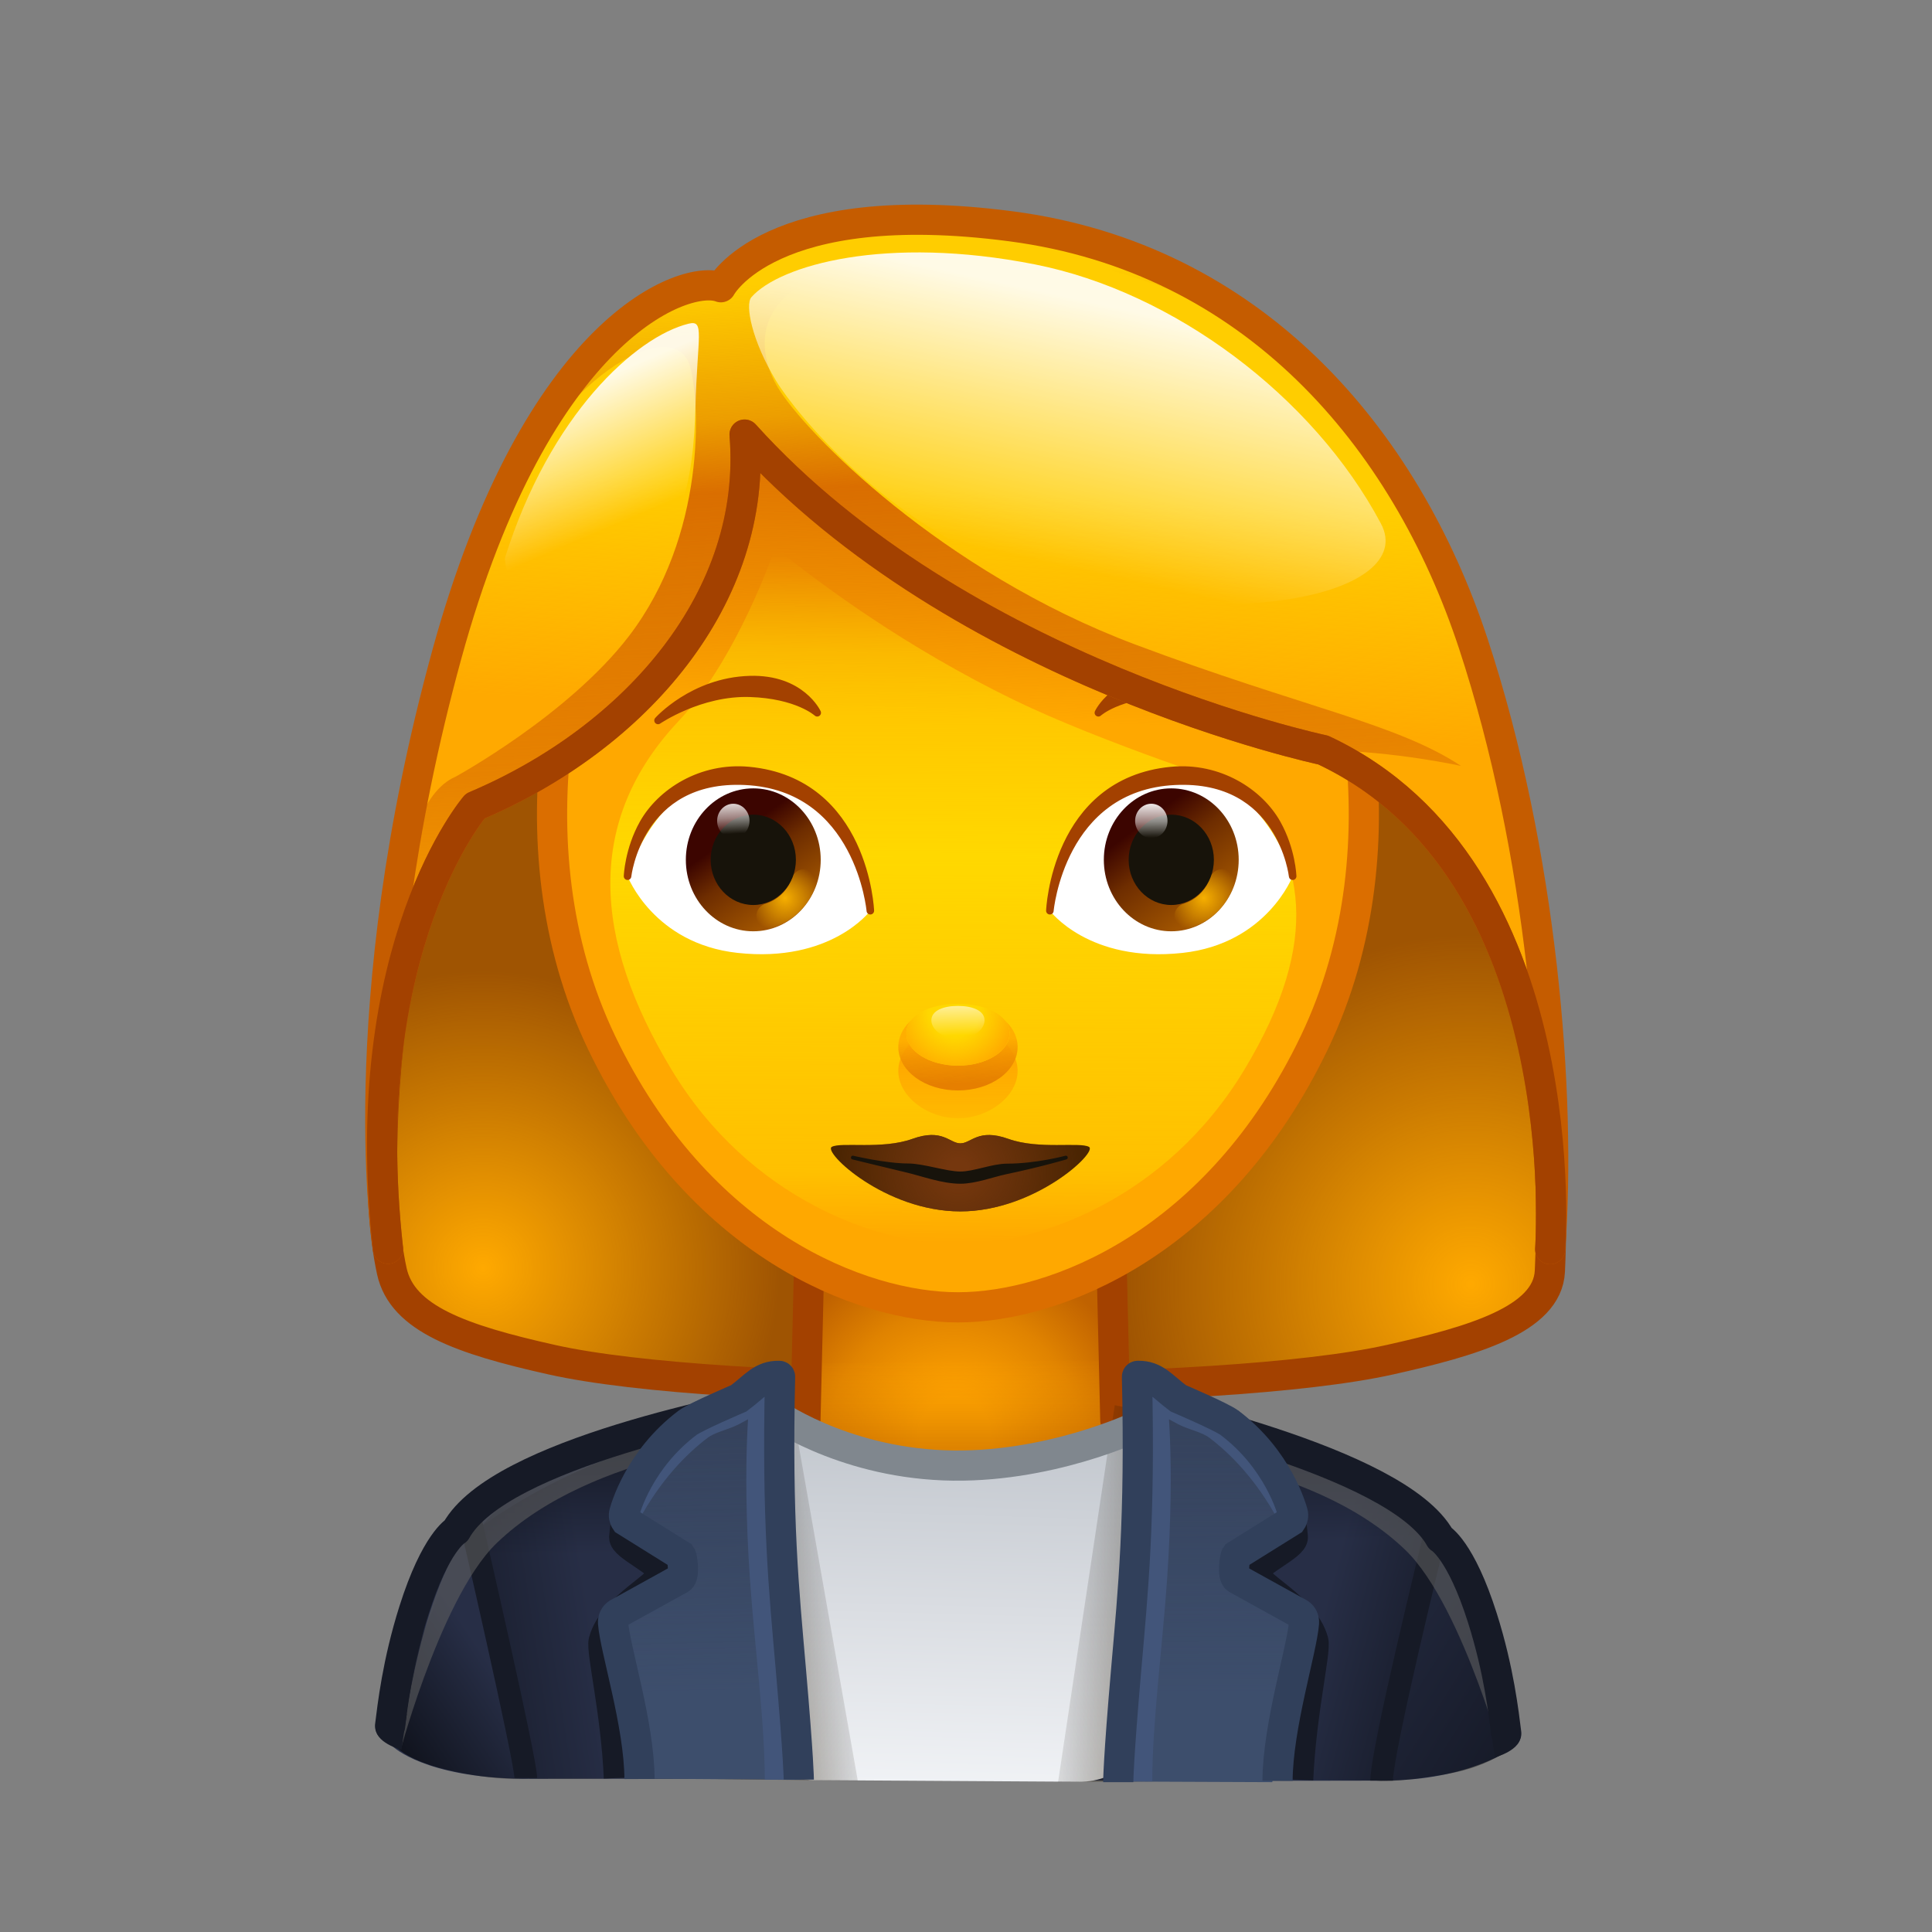 <svg xmlns="http://www.w3.org/2000/svg" xmlns:xlink="http://www.w3.org/1999/xlink" viewBox="0 0 512 512" width="512" height="512" style="width: 100%; height: 100%; transform: translate3d(0,0,0); content-visibility: visible;" preserveAspectRatio="xMidYMid meet"><rect x="0" y="0" width="512" height="512" fill="#808080" stroke="none"/><defs><clipPath id="__lottie_element_2"><rect width="512" height="512" x="0" y="0"></rect></clipPath><linearGradient id="__lottie_element_6" spreadMethod="pad" gradientUnits="userSpaceOnUse" x1="-0.256" y1="57.892" x2="-0.512" y2="-53.682"><stop offset="21%" stop-color="rgb(49,60,84)" stop-opacity="0"></stop><stop offset="60%" stop-color="rgb(49,60,84)" stop-opacity="0.5"></stop><stop offset="100%" stop-color="rgb(49,60,84)" stop-opacity="1"></stop></linearGradient><linearGradient id="__lottie_element_10" spreadMethod="pad" gradientUnits="userSpaceOnUse" x1="0.219" y1="56.892" x2="-2.079" y2="-50.597"><stop offset="21%" stop-color="rgb(49,60,84)" stop-opacity="0"></stop><stop offset="60%" stop-color="rgb(49,60,84)" stop-opacity="0.5"></stop><stop offset="100%" stop-color="rgb(49,60,84)" stop-opacity="1"></stop></linearGradient><linearGradient id="__lottie_element_14" spreadMethod="pad" gradientUnits="userSpaceOnUse" x1="26.753" y1="-12.241" x2="-21.12" y2="19.93"><stop offset="42%" stop-color="rgb(0,0,0)" stop-opacity="0"></stop><stop offset="71%" stop-color="rgb(0,0,0)" stop-opacity="0.3"></stop><stop offset="100%" stop-color="rgb(0,0,0)" stop-opacity="0.6"></stop></linearGradient><linearGradient id="__lottie_element_15" spreadMethod="pad" gradientUnits="userSpaceOnUse" x1="-24.497" y1="-9.324" x2="16.481" y2="16.336"><stop offset="31%" stop-color="rgb(0,0,0)" stop-opacity="0.2"></stop><stop offset="65%" stop-color="rgb(0,0,0)" stop-opacity="0.3"></stop><stop offset="100%" stop-color="rgb(0,0,0)" stop-opacity="0.4"></stop></linearGradient><linearGradient id="__lottie_element_16" spreadMethod="pad" gradientUnits="userSpaceOnUse" x1="-23.235" y1="-2.91" x2="17.743" y2="8.196"><stop offset="43%" stop-color="rgb(0,0,0)" stop-opacity="0"></stop><stop offset="71%" stop-color="rgb(0,0,0)" stop-opacity="0.15"></stop><stop offset="100%" stop-color="rgb(0,0,0)" stop-opacity="0.3"></stop></linearGradient><linearGradient id="__lottie_element_17" spreadMethod="pad" gradientUnits="userSpaceOnUse" x1="23.644" y1="-2.015" x2="-26.143" y2="5.645"><stop offset="43%" stop-color="rgb(0,0,0)" stop-opacity="0"></stop><stop offset="71%" stop-color="rgb(0,0,0)" stop-opacity="0.15"></stop><stop offset="100%" stop-color="rgb(0,0,0)" stop-opacity="0.3"></stop></linearGradient><linearGradient id="__lottie_element_18" spreadMethod="pad" gradientUnits="userSpaceOnUse" x1="0.165" y1="32.078" x2="-0.984" y2="-29.199"><stop offset="36%" stop-color="rgb(0,0,0)" stop-opacity="0"></stop><stop offset="68%" stop-color="rgb(0,0,0)" stop-opacity="0.3"></stop><stop offset="100%" stop-color="rgb(0,0,0)" stop-opacity="0.6"></stop></linearGradient><radialGradient id="__lottie_element_19" spreadMethod="pad" gradientUnits="userSpaceOnUse" cx="-33.056" cy="37.031" r="78.732" fx="-33.056" fy="37.031"><stop offset="0%" stop-color="rgb(255,169,0)" stop-opacity="1"></stop><stop offset="50%" stop-color="rgb(255,169,0)" stop-opacity="0.5"></stop><stop offset="100%" stop-color="rgb(255,169,0)" stop-opacity="0"></stop></radialGradient><radialGradient id="__lottie_element_20" spreadMethod="pad" gradientUnits="userSpaceOnUse" cx="37.894" cy="41.34" r="92.554" fx="37.894" fy="41.34"><stop offset="0%" stop-color="rgb(255,169,0)" stop-opacity="1"></stop><stop offset="50%" stop-color="rgb(255,169,0)" stop-opacity="0.5"></stop><stop offset="100%" stop-color="rgb(255,169,0)" stop-opacity="0"></stop></radialGradient><radialGradient id="__lottie_element_21" spreadMethod="pad" gradientUnits="userSpaceOnUse" cx="-1.51" cy="19.623" r="49.881" fx="-1.51" fy="19.623"><stop offset="19%" stop-color="rgb(255,163,0)" stop-opacity="1"></stop><stop offset="66%" stop-color="rgb(255,163,0)" stop-opacity="0.5"></stop><stop offset="99%" stop-color="rgb(255,163,0)" stop-opacity="0"></stop></radialGradient><linearGradient id="__lottie_element_22" spreadMethod="pad" gradientUnits="userSpaceOnUse" x1="-0.352" y1="27.487" x2="-0.352" y2="-25.07"><stop offset="0%" stop-color="rgb(144,57,0)" stop-opacity="1"></stop><stop offset="59%" stop-color="rgb(199,110,0)" stop-opacity="0.5"></stop><stop offset="100%" stop-color="rgb(255,163,0)" stop-opacity="0"></stop></linearGradient><linearGradient id="__lottie_element_23" spreadMethod="pad" gradientUnits="userSpaceOnUse" x1="1.99" y1="-102.852" x2="-0.691" y2="3.999"><stop offset="0%" stop-color="rgb(219,110,0)" stop-opacity="1"></stop><stop offset="39%" stop-color="rgb(219,110,0)" stop-opacity="0.5"></stop><stop offset="71%" stop-color="rgb(219,110,0)" stop-opacity="0"></stop></linearGradient><linearGradient id="__lottie_element_24" spreadMethod="pad" gradientUnits="userSpaceOnUse" x1="0.362" y1="-94.45" x2="-0.404" y2="91.678"><stop offset="2%" stop-color="rgb(255,216,0)" stop-opacity="0"></stop><stop offset="16%" stop-color="rgb(255,216,0)" stop-opacity="0.5"></stop><stop offset="45%" stop-color="rgb(255,216,0)" stop-opacity="1"></stop><stop offset="90%" stop-color="rgb(255,216,0)" stop-opacity="0.5"></stop><stop offset="100%" stop-color="rgb(255,216,0)" stop-opacity="0"></stop></linearGradient><linearGradient id="__lottie_element_25" spreadMethod="pad" gradientUnits="userSpaceOnUse" x1="-0.868" y1="-2.72" x2="-0.916" y2="17.578"><stop offset="0%" stop-color="rgb(255,168,0)" stop-opacity="1"></stop><stop offset="66%" stop-color="rgb(255,168,0)" stop-opacity="0.5"></stop><stop offset="100%" stop-color="rgb(255,168,0)" stop-opacity="0"></stop></linearGradient><linearGradient id="__lottie_element_26" spreadMethod="pad" gradientUnits="userSpaceOnUse" x1="-7.398" y1="-9.864" x2="9.453" y2="12.604"><stop offset="0%" stop-color="rgb(60,5,0)"></stop><stop offset="38%" stop-color="rgb(110,45,0)"></stop><stop offset="100%" stop-color="rgb(160,84,0)"></stop></linearGradient><radialGradient id="__lottie_element_27" spreadMethod="pad" gradientUnits="userSpaceOnUse" cx="-0.198" cy="-0.19" r="9.63" fx="-0.198" fy="-0.19"><stop offset="0%" stop-color="rgb(246,175,0)" stop-opacity="1"></stop><stop offset="52%" stop-color="rgb(246,175,0)" stop-opacity="0.5"></stop><stop offset="100%" stop-color="rgb(246,175,0)" stop-opacity="0"></stop></radialGradient><linearGradient id="__lottie_element_28" spreadMethod="pad" gradientUnits="userSpaceOnUse" x1="-0.108" y1="-5.544" x2="-0.044" y2="4.477"><stop offset="0%" stop-color="rgb(255,255,255)" stop-opacity="1"></stop><stop offset="58%" stop-color="rgb(255,255,255)" stop-opacity="0.5"></stop><stop offset="100%" stop-color="rgb(255,255,255)" stop-opacity="0"></stop></linearGradient><linearGradient id="__lottie_element_29" spreadMethod="pad" gradientUnits="userSpaceOnUse" x1="-4.627" y1="-6.864" x2="9.16" y2="13.146"><stop offset="0%" stop-color="rgb(60,5,0)"></stop><stop offset="38%" stop-color="rgb(110,45,0)"></stop><stop offset="100%" stop-color="rgb(160,84,0)"></stop></linearGradient><radialGradient id="__lottie_element_30" spreadMethod="pad" gradientUnits="userSpaceOnUse" cx="-0.395" cy="-0.169" r="9.629" fx="-0.395" fy="-0.169"><stop offset="0%" stop-color="rgb(246,175,0)" stop-opacity="1"></stop><stop offset="52%" stop-color="rgb(246,175,0)" stop-opacity="0.5"></stop><stop offset="100%" stop-color="rgb(246,175,0)" stop-opacity="0"></stop></radialGradient><linearGradient id="__lottie_element_31" spreadMethod="pad" gradientUnits="userSpaceOnUse" x1="-0.337" y1="-6.544" x2="0.141" y2="3.413"><stop offset="0%" stop-color="rgb(255,255,255)" stop-opacity="1"></stop><stop offset="58%" stop-color="rgb(255,255,255)" stop-opacity="0.5"></stop><stop offset="100%" stop-color="rgb(255,255,255)" stop-opacity="0"></stop></linearGradient><linearGradient id="__lottie_element_32" spreadMethod="pad" gradientUnits="userSpaceOnUse" x1="0.132" y1="11.404" x2="-0.442" y2="-6.021"><stop offset="11%" stop-color="rgb(219,110,0)" stop-opacity="1"></stop><stop offset="50%" stop-color="rgb(219,110,0)" stop-opacity="0.5"></stop><stop offset="78%" stop-color="rgb(219,110,0)" stop-opacity="0"></stop></linearGradient><radialGradient id="__lottie_element_33" spreadMethod="pad" gradientUnits="userSpaceOnUse" cx="-0.868" cy="-6.182" r="16.661" fx="-0.868" fy="-6.182"><stop offset="40%" stop-color="rgb(255,168,0)" stop-opacity="0"></stop><stop offset="71%" stop-color="rgb(255,168,0)" stop-opacity="0.5"></stop><stop offset="100%" stop-color="rgb(255,168,0)" stop-opacity="1"></stop></radialGradient><linearGradient id="__lottie_element_34" spreadMethod="pad" gradientUnits="userSpaceOnUse" x1="-0.868" y1="-5.94" x2="-0.581" y2="3.491"><stop offset="0%" stop-color="rgb(255,255,255)" stop-opacity="1"></stop><stop offset="50%" stop-color="rgb(255,255,255)" stop-opacity="0.5"></stop><stop offset="100%" stop-color="rgb(255,255,255)" stop-opacity="0"></stop></linearGradient><radialGradient id="__lottie_element_35" spreadMethod="pad" gradientUnits="userSpaceOnUse" cx="-0.51" cy="-0.899" r="32.099" fx="-0.51" fy="-0.899"><stop offset="8%" stop-color="rgb(117,55,14)" stop-opacity="1"></stop><stop offset="57%" stop-color="rgb(117,55,14)" stop-opacity="0.5"></stop><stop offset="100%" stop-color="rgb(117,55,14)" stop-opacity="0"></stop></radialGradient><linearGradient id="__lottie_element_36" spreadMethod="pad" gradientUnits="userSpaceOnUse" x1="9.554" y1="-80.303" x2="3.426" y2="33.569"><stop offset="14%" stop-color="rgb(255,169,0)" stop-opacity="0"></stop><stop offset="41%" stop-color="rgb(255,169,0)" stop-opacity="0.5"></stop><stop offset="67%" stop-color="rgb(255,169,0)" stop-opacity="1"></stop></linearGradient><linearGradient id="__lottie_element_37" spreadMethod="pad" gradientUnits="userSpaceOnUse" x1="0.228" y1="87.362" x2="-8.453" y2="-89.064"><stop offset="8%" stop-color="rgb(218,110,0)" stop-opacity="0.3"></stop><stop offset="28%" stop-color="rgb(218,110,0)" stop-opacity="0.65"></stop><stop offset="69%" stop-color="rgb(218,110,0)" stop-opacity="1"></stop><stop offset="80%" stop-color="rgb(218,110,0)" stop-opacity="0.5"></stop><stop offset="100%" stop-color="rgb(218,110,0)" stop-opacity="0"></stop></linearGradient><linearGradient id="__lottie_element_38" spreadMethod="pad" gradientUnits="userSpaceOnUse" x1="-6.511" y1="-17.525" x2="8.042" y2="16.688"><stop offset="0%" stop-color="rgb(255,255,255)" stop-opacity="1"></stop><stop offset="50%" stop-color="rgb(255,255,255)" stop-opacity="0.5"></stop><stop offset="100%" stop-color="rgb(255,255,255)" stop-opacity="0"></stop></linearGradient><linearGradient id="__lottie_element_39" spreadMethod="pad" gradientUnits="userSpaceOnUse" x1="6.148" y1="-33.491" x2="-8.916" y2="34.934"><stop offset="0%" stop-color="rgb(255,255,255)" stop-opacity="1"></stop><stop offset="50%" stop-color="rgb(255,255,255)" stop-opacity="0.5"></stop><stop offset="100%" stop-color="rgb(255,255,255)" stop-opacity="0"></stop></linearGradient><linearGradient id="__lottie_element_40" spreadMethod="pad" gradientUnits="userSpaceOnUse" x1="-3.024" y1="51.538" x2="-0.215" y2="-49.057"><stop offset="0%" stop-color="rgb(242,244,247)"></stop><stop offset="50%" stop-color="rgb(218,221,226)"></stop><stop offset="100%" stop-color="rgb(193,198,205)"></stop></linearGradient><linearGradient id="__lottie_element_41" spreadMethod="pad" gradientUnits="userSpaceOnUse" x1="-23.122" y1="-1.343" x2="28.452" y2="5.04"><stop offset="0%" stop-color="rgb(0,0,0)" stop-opacity="0"></stop><stop offset="50%" stop-color="rgb(50,31,0)" stop-opacity="0.4"></stop><stop offset="100%" stop-color="rgb(101,61,0)" stop-opacity="0.8"></stop></linearGradient><linearGradient id="__lottie_element_42" spreadMethod="pad" gradientUnits="userSpaceOnUse" x1="21.833" y1="-2.16" x2="-27.188" y2="6.01"><stop offset="0%" stop-color="rgb(0,0,0)" stop-opacity="0"></stop><stop offset="50%" stop-color="rgb(50,31,0)" stop-opacity="0.4"></stop><stop offset="100%" stop-color="rgb(101,61,0)" stop-opacity="0.8"></stop></linearGradient></defs><g clip-path="url(#__lottie_element_2)"><g style="display: block;" transform="matrix(1,0,0,1,0,0)" opacity="1"><g opacity="1" transform="matrix(1,0,0,1,0,0)"><g opacity="1" transform="matrix(1,0,0,1,252.839,422.451)"><path fill="rgb(39,46,70)" fill-opacity="1" d=" M45.156,-48.423 C45.156,-48.423 45.156,-48.59 45.156,-48.59 C45.156,-48.59 -32.504,-50.593 -44.224,-48.591 C-44.224,-48.591 -44.224,-48.59 -44.224,-48.59 C-72.247,-47.054 -104.808,-41.422 -125.437,-21.235 C-139.459,-7.513 -146.857,13.759 -148.639,40.459 C-148.639,40.459 -140.384,48.554 -114.501,48.955 C-114.501,48.955 -25.432,48.865 4.254,49.243 C34.031,49.622 113.318,49.433 113.318,49.433 C137.205,49.464 148.639,40.359 148.639,40.359 C145.401,-30.504 93.842,-45.697 45.156,-48.423z"></path></g><g opacity="1" transform="matrix(1,0,0,1,122.247,438.241)"><path fill="url(#__lottie_element_14)" fill-opacity="1" d=" M1.656,-33.228 C1.656,-33.228 -15.239,6.561 -15.239,6.561 C-15.239,6.561 -18.048,23.902 -18.048,23.902 C-18.048,23.902 -15.346,27.987 -4.133,30.689 C9.632,34.006 18.048,33.121 18.048,33.121 C18.048,33.121 1.656,-33.228 1.656,-33.228z"></path></g><g opacity="1" transform="matrix(1,0,0,1,383.497,440.324)"><path fill="url(#__lottie_element_15)" fill-opacity="1" d=" M-2.353,-31.683 C-2.353,-31.683 15.724,3.329 15.724,3.329 C15.724,3.329 18.532,21.67 18.532,21.67 C18.532,21.67 12.438,27.67 0,29.797 C-15.135,32.385 -18.532,31.557 -18.532,31.557 C-18.532,31.557 -2.353,-31.683 -2.353,-31.683z"></path></g><g opacity="1" transform="matrix(1,0,0,1,355.235,428.91)"><path fill="url(#__lottie_element_16)" fill-opacity="1" d=" M-4.307,-42.973 C-4.307,-42.973 -23.858,42.539 -23.858,42.539 C-23.858,42.539 10.922,42.973 10.922,42.973 C10.922,42.973 16.113,22.888 18.922,8.466 C20.343,1.169 23.858,-20.858 23.858,-20.858 C23.858,-20.858 12.156,-33.789 12.156,-33.789 C12.156,-33.789 -4.307,-42.973 -4.307,-42.973z"></path></g><g opacity="1" transform="matrix(1,0,0,1,154.356,428.015)"><path fill="url(#__lottie_element_17)" fill-opacity="1" d=" M-0.465,-43.58 C-0.465,-43.58 26.953,43.58 26.953,43.58 C26.953,43.58 -14.06,43.347 -14.06,43.347 C-14.06,43.347 -19.514,22.72 -22.323,8.298 C-23.744,1.001 -26.953,-23.316 -26.953,-23.316 C-26.953,-23.316 -16.927,-34.396 -16.927,-34.396 C-16.927,-34.396 -0.465,-43.58 -0.465,-43.58z"></path></g><g opacity="1" transform="matrix(1,0,0,1,252.835,399.922)"><g opacity="1" transform="matrix(1,0,0,1,0,0)"><path fill="url(#__lottie_element_18)" fill-opacity="1" d=" M44.22,-26.06 C102.343,-17.12 130.31,9.718 130.31,9.718 C130.31,9.718 125.661,26.06 125.661,26.06 C125.661,26.06 -124.661,26.06 -124.661,26.06 C-124.661,26.06 -130.31,8.718 -130.31,8.718 C-130.31,8.718 -102.933,-17.12 -44.22,-26.06 C-44.22,-26.06 44.22,-26.06 44.22,-26.06z"></path></g></g><g opacity="1" transform="matrix(1,0,0,1,373.05,439.971)"><path stroke-linecap="butt" stroke-linejoin="miter" fill-opacity="0" stroke-miterlimit="10" stroke="rgb(22,26,38)" stroke-opacity="1" stroke-width="6" d=" M6.893,-31.912 C6.893,-31.912 -6.893,24.007 -6.893,31.912"></path></g><g opacity="1" transform="matrix(1,0,0,1,132.033,437.126)"><path stroke-linecap="butt" stroke-linejoin="miter" fill-opacity="0" stroke-miterlimit="10" stroke="rgb(22,26,38)" stroke-opacity="1" stroke-width="6" d=" M-7.307,-34.066 C-7.307,-34.066 7.307,29.259 7.307,34.066"></path></g><g opacity="0.57" transform="matrix(1,0,0,1,155.349,417.624)"><path fill="rgb(96,96,96)" fill-opacity="1" d=" M49.15,-36.313 C49.15,-36.313 1.805,-33.323 -23.752,-8.651 C-39.494,6.546 -51.086,53.552 -48.88,45.015 C-48.88,45.015 -43.996,-1.247 -27.431,-15.705 C-6.191,-34.243 46.405,-46.043 46.405,-46.043 C46.405,-46.043 49.15,-36.313 49.15,-36.313z"></path></g><g opacity="0.57" transform="matrix(1,0,0,1,348.701,418.446)"><path fill="rgb(96,96,96)" fill-opacity="1" d=" M-49.15,-34.323 C-49.15,-34.323 -1.805,-32.333 23.752,-7.661 C39.494,7.536 51.086,53.542 48.88,45.005 C48.88,45.005 43.996,-1.257 27.431,-15.715 C6.191,-34.253 -46.405,-46.053 -46.405,-46.053 C-46.405,-46.053 -49.15,-34.323 -49.15,-34.323z"></path></g><g opacity="1" transform="matrix(1,0,0,1,0,0)"><g opacity="1" transform="matrix(1,0,0,1,398.865,460.98)"><path fill="rgb(22,26,38)" fill-opacity="1" d=" M-4.131,-4.742 C-4.131,-4.742 -3.148,1.451 -2.719,4.742 C-2.719,4.742 4.628,2.812 4.104,-1.46 C4.104,-1.46 -4.131,-4.742 -4.131,-4.742z"></path></g><g opacity="1" transform="matrix(1,0,0,1,345.115,414.642)"><path stroke-linecap="round" stroke-linejoin="round" fill-opacity="0" stroke="rgb(22,26,38)" stroke-opacity="1" stroke-width="8" d=" M54.059,44.748 C53.396,39.54 52.147,28.078 47.746,14.176 C41.992,-4.001 36.548,-7.001 36.548,-7.001 C25.162,-27.514 -41.717,-41.671 -54.059,-44.748"></path></g></g><g opacity="1" transform="matrix(1,0,0,1,0,0)"><g opacity="1" transform="matrix(1,0,0,1,103.679,458.982)"><path fill="rgb(22,26,38)" fill-opacity="1" d=" M4.131,-4.742 C4.131,-4.742 3.148,1.451 2.719,4.742 C2.719,4.742 -4.628,2.812 -4.104,-1.46 C-4.104,-1.46 4.131,-4.742 4.131,-4.742z"></path></g><g opacity="1" transform="matrix(1,0,0,1,156.93,413.834)"><path stroke-linecap="round" stroke-linejoin="round" fill-opacity="0" stroke="rgb(22,26,38)" stroke-opacity="1" stroke-width="8" d=" M-53.559,43.558 C-52.896,38.35 -51.647,26.888 -47.246,12.986 C-41.492,-5.191 -36.048,-8.192 -36.048,-8.192 C-24.662,-28.705 39.496,-40.864 53.559,-43.558"></path></g></g></g><g opacity="1" transform="matrix(1,0,0,1,0,0)"><g opacity="1" transform="matrix(1,0,0,1,0,0)"><g opacity="1" transform="matrix(1,0,0,1,256.345,229.439)"><path fill="rgb(159,84,2)" fill-opacity="1" d=" M104.707,-85.755 C70.172,-139.87 -1.997,-138.453 -1.997,-138.453 C-1.997,-138.453 -74.166,-139.87 -108.701,-85.755 C-143.236,-31.64 -160.387,70.137 -152.503,107.439 C-145.439,140.859 -46.923,138.417 -1.997,138.417 C42.929,138.417 155.588,133.573 154.386,107.439 C151.387,42.223 139.241,-31.64 104.707,-85.755z"></path></g><g opacity="1" transform="matrix(1,0,0,1,161.056,298.981)"><path fill="url(#__lottie_element_19)" fill-opacity="1" d=" M35.733,68.633 C22.87,67.204 11.87,64.533 2.883,63.516 C-49.631,57.573 -54.601,47.729 -58.583,29.488 C-60.383,21.218 -61.321,10.778 -61.441,-1.288 C-58.157,-24.33 -46.735,-80.625 -15.631,-66.344 C7.378,-55.794 6.048,-35.055 42.236,4.701 C74.006,39.602 62.495,68.382 35.733,68.633z"></path></g><g opacity="1" transform="matrix(1,0,0,1,351.894,298.981)"><path fill="url(#__lottie_element_20)" fill-opacity="1" d=" M-34.782,68.633 C-21.919,67.204 -10.919,64.533 -1.932,63.516 C50.582,57.573 55.552,47.729 59.534,29.488 C61.334,21.218 60.017,10.778 60.137,-1.288 C56.853,-24.33 47.686,-80.625 16.582,-66.344 C-6.427,-55.794 -5.096,-35.055 -41.284,4.701 C-73.054,39.602 -61.544,68.382 -34.782,68.633z"></path></g><g opacity="1" transform="matrix(1,0,0,1,256.16,235.781)"><path stroke-linecap="round" stroke-linejoin="round" fill-opacity="0" stroke="rgb(163,65,0)" stroke-opacity="1" stroke-width="8" d=" M104.892,-92.097 C70.357,-146.212 -71.553,-144.584 -108.516,-92.097 C-150.25,-32.834 -160.457,63.851 -152.318,101.098 C-149.572,113.667 -134.008,119.16 -109.953,124.546 C-65.121,134.584 67.383,134.584 112.206,124.546 C133.956,119.675 153.975,113.95 154.571,101.098 C157.596,35.883 139.427,-37.982 104.892,-92.097z"></path></g></g><g opacity="1" transform="matrix(1,0,0,1,254.51,360.385)"><path fill="rgb(192,98,0)" fill-opacity="1" d=" M40.076,-25.8 C40.076,-25.8 0,-22.757 0,-22.757 C0,-22.757 -40.076,-25.8 -40.076,-25.8 C-40.076,-25.8 -41.062,19.005 -41.062,19.005 C-41.062,19.005 -23.205,25.8 0,25.8 C23.205,25.8 41.062,19.005 41.062,19.005 C41.062,19.005 40.076,-25.8 40.076,-25.8z"></path></g><g opacity="1" transform="matrix(1,0,0,1,254.51,360.385)"><path fill="url(#__lottie_element_21)" fill-opacity="1" d=" M40.076,-25.8 C40.076,-25.8 0,-22.757 0,-22.757 C0,-22.757 -40.076,-25.8 -40.076,-25.8 C-40.076,-25.8 -41.062,19.005 -41.062,19.005 C-41.062,19.005 -23.205,25.8 0,25.8 C23.205,25.8 41.062,19.005 41.062,19.005 C41.062,19.005 40.076,-25.8 40.076,-25.8z"></path></g><g opacity="1" transform="matrix(1,0,0,1,255.352,384.513)"><path fill="url(#__lottie_element_22)" fill-opacity="1" d=" M41.904,-24.128 C41.904,-24.128 -40.509,-23.135 -40.509,-23.135 C-40.509,-23.135 -41.904,4.877 -41.904,4.877 C-41.904,4.877 -24.689,24.128 -1.484,24.128 C21.764,24.128 22.506,8.658 40.22,6.877 C40.22,6.877 41.904,-24.128 41.904,-24.128z"></path></g><g opacity="1" transform="matrix(1,0,0,1,254.51,355.487)"><path stroke-linecap="round" stroke-linejoin="round" fill-opacity="0" stroke="rgb(163,65,0)" stroke-opacity="1" stroke-width="8" d=" M41.062,20.902 C41.062,20.902 40.076,-20.902 40.076,-20.902 C40.076,-20.902 0,-17.859 0,-17.859 C0,-17.859 -40.076,-20.902 -40.076,-20.902 C-40.076,-20.902 -41.062,20.902 -41.062,20.902"></path></g><g opacity="1" transform="matrix(1,0,0,1,0,0)"><g opacity="1" transform="matrix(1,0,0,1,253.868,217.852)"><path fill="rgb(255,168,0)" fill-opacity="1" d=" M84.105,-85.427 C64.529,-112.616 38.752,-128.604 0,-128.604 C-38.752,-128.604 -64.529,-112.616 -84.105,-85.427 C-103.681,-58.238 -119.995,5.166 -94.437,58.457 C-68.879,111.748 -25.701,128.604 0,128.604 C25.701,128.604 68.879,111.748 94.437,58.457 C119.995,5.166 103.681,-58.238 84.105,-85.427z"></path></g><g opacity="1" transform="matrix(1,0,0,1,254.01,217.852)"><path fill="url(#__lottie_element_23)" fill-opacity="1" d=" M84.105,-85.427 C64.529,-112.616 38.752,-128.604 0,-128.604 C-38.752,-128.604 -64.529,-112.616 -84.105,-85.427 C-103.681,-58.238 -119.995,5.166 -94.437,58.457 C-68.88,111.748 -25.701,128.604 0,128.604 C25.701,128.604 68.879,111.748 94.437,58.457 C119.995,5.166 103.681,-58.238 84.105,-85.427z"></path></g><g opacity="1" transform="matrix(1,0,0,1,253.868,217.852)"><path stroke-linecap="round" stroke-linejoin="round" fill-opacity="0" stroke="rgb(219,110,0)" stroke-opacity="1" stroke-width="8" d=" M84.105,-85.427 C64.529,-112.616 38.752,-128.604 0,-128.604 C-38.752,-128.604 -64.529,-112.616 -84.105,-85.427 C-103.681,-58.238 -119.995,5.166 -94.437,58.457 C-68.879,111.748 -25.701,128.604 0,128.604 C25.701,128.604 68.879,111.748 94.437,58.457 C119.995,5.166 103.681,-58.238 84.105,-85.427z"></path></g><g opacity="1" transform="matrix(1,0,0,1,252.638,237.45)"><path fill="url(#__lottie_element_24)" fill-opacity="1" d=" M76.89,-28.524 C76.89,-28.524 39.215,-40.697 16.114,-51.938 C-12.447,-65.835 -34.808,-82.322 -47.207,-92.343 C-47.207,-92.343 -57.013,-63.159 -72.786,-46.38 C-97.673,-19.905 -95.525,11.412 -74.72,45.952 C-53.915,80.492 -19.692,92.343 1.23,92.343 C22.152,92.343 56.375,80.492 77.18,45.952 C97.985,11.412 92.826,-10.901 76.89,-28.524z"></path></g><g opacity="1" transform="matrix(1,0,0,1,253.868,283.72)"><path fill="url(#__lottie_element_25)" fill-opacity="1" d=" M15.809,0.092 C15.809,6.733 8.241,12.638 0,12.638 C-8.241,12.638 -15.809,6.733 -15.809,0.092 C-15.809,-6.549 -8.241,-12.638 0,-12.638 C8.241,-12.638 15.809,-6.549 15.809,0.092z"></path></g></g><g opacity="1" transform="matrix(1,0,0,1,0,0)"><g opacity="1" transform="matrix(1,0,0,1,0,0)"><g opacity="1" transform="matrix(1,0,0,1,310.398,228.977)"><path fill="rgb(255,255,255)" fill-opacity="1" d=" M-32.171,12.375 C-32.171,12.375 -29.378,-20.96 -1.65,-23.745 C23.815,-26.303 32.171,3.228 32.171,3.228 C32.171,3.228 25.316,21.103 3.024,23.548 C-21.828,26.273 -32.171,12.375 -32.171,12.375z"></path></g><g opacity="1" transform="matrix(1,0,0,1,0,0)"><g opacity="1" transform="matrix(1,0,0,1,310.398,227.864)"><path fill="url(#__lottie_element_26)" fill-opacity="1" d=" M17.871,0 C17.871,10.459 9.87,18.938 0,18.938 C-9.87,18.938 -17.871,10.459 -17.871,0 C-17.871,-10.459 -9.87,-18.938 0,-18.938 C9.87,-18.938 17.871,-10.459 17.871,0z"></path></g><g opacity="1" transform="matrix(1,0,0,1,319.198,238.168)"><g opacity="1" transform="matrix(1,0,0,1,0,0)"><path fill="url(#__lottie_element_27)" fill-opacity="1" d=" M-4.629,7.82 C-6.04,7.82 -7.347,6.909 -7.785,5.49 C-8.323,3.747 -7.345,1.898 -5.602,1.361 C-2.268,0.333 0.387,-2.258 1.498,-5.568 C2.079,-7.298 3.954,-8.227 5.679,-7.648 C7.409,-7.068 8.341,-5.195 7.76,-3.466 C5.974,1.855 1.707,6.019 -3.655,7.673 C-3.979,7.773 -4.307,7.82 -4.629,7.82z"></path></g></g><g opacity="1" transform="matrix(1,0,0,1,310.398,227.864)"><path fill="rgb(23,19,10)" fill-opacity="1" d=" M11.294,0 C11.294,6.61 6.238,11.969 0,11.969 C-6.238,11.969 -11.294,6.61 -11.294,0 C-11.294,-6.61 -6.238,-11.969 0,-11.969 C6.238,-11.969 11.294,-6.61 11.294,0z"></path></g></g><g opacity="1" transform="matrix(1,0,0,1,310.398,222.711)"><path fill="rgb(163,65,0)" fill-opacity="1" d=" M-32.171,18.641 C-32.171,18.641 -30.838,-15.561 0,-18.504 C12.661,-19.712 23.385,-12.747 28.022,-4.49 C31.926,2.463 32.171,9.494 32.171,9.494 C32.171,9.494 29.259,-17.031 0.993,-15.675 C-29.256,-14.224 -32.171,18.641 -32.171,18.641z"></path><path stroke-linecap="round" stroke-linejoin="round" fill-opacity="0" stroke="rgb(163,65,0)" stroke-opacity="1" stroke-width="2" d=" M-32.171,18.641 C-32.171,18.641 -30.838,-15.561 0,-18.504 C12.661,-19.712 23.385,-12.747 28.022,-4.49 C31.926,2.463 32.171,9.494 32.171,9.494 C32.171,9.494 29.259,-17.031 0.993,-15.675 C-29.256,-14.224 -32.171,18.641 -32.171,18.641z"></path></g><g opacity="1" transform="matrix(1,0,0,1,305.108,217.544)"><path fill="url(#__lottie_element_28)" fill-opacity="1" d=" M4.289,0 C4.289,2.51 2.369,4.545 0,4.545 C-2.369,4.545 -4.289,2.51 -4.289,0 C-4.289,-2.51 -2.369,-4.545 0,-4.545 C2.369,-4.545 4.289,-2.51 4.289,0z"></path></g></g><g opacity="1" transform="matrix(1,0,0,1,0,0)"><g opacity="1" transform="matrix(1,0,0,1,198.476,228.977)"><path fill="rgb(255,255,255)" fill-opacity="1" d=" M32.17,12.375 C32.17,12.375 29.378,-20.96 1.65,-23.745 C-23.815,-26.303 -32.17,3.228 -32.17,3.228 C-32.17,3.228 -25.317,21.103 -3.025,23.548 C21.827,26.273 32.17,12.375 32.17,12.375z"></path></g><g opacity="1" transform="matrix(1,0,0,1,0,0)"><g opacity="1" transform="matrix(1,0,0,1,199.627,227.864)"><path fill="url(#__lottie_element_29)" fill-opacity="1" d=" M17.871,0 C17.871,10.459 9.87,18.938 0,18.938 C-9.87,18.938 -17.871,10.459 -17.871,0 C-17.871,-10.459 -9.87,-18.938 0,-18.938 C9.87,-18.938 17.871,-10.459 17.871,0z"></path></g><g opacity="1" transform="matrix(1,0,0,1,208.395,238.168)"><g opacity="1" transform="matrix(1,0,0,1,0,0)"><path fill="url(#__lottie_element_30)" fill-opacity="1" d=" M-4.629,7.82 C-6.04,7.82 -7.347,6.909 -7.785,5.49 C-8.323,3.747 -7.345,1.898 -5.602,1.361 C-2.268,0.333 0.387,-2.258 1.498,-5.568 C2.079,-7.298 3.954,-8.227 5.679,-7.648 C7.409,-7.068 8.341,-5.195 7.76,-3.466 C5.974,1.855 1.707,6.019 -3.655,7.673 C-3.979,7.773 -4.307,7.82 -4.629,7.82z"></path></g></g><g opacity="1" transform="matrix(1,0,0,1,199.627,227.864)"><path fill="rgb(23,19,10)" fill-opacity="1" d=" M11.294,0 C11.294,6.61 6.238,11.969 0,11.969 C-6.238,11.969 -11.294,6.61 -11.294,0 C-11.294,-6.61 -6.238,-11.969 0,-11.969 C6.238,-11.969 11.294,-6.61 11.294,0z"></path></g><g opacity="1" transform="matrix(1,0,0,1,194.337,217.544)"><path fill="url(#__lottie_element_31)" fill-opacity="1" d=" M4.289,0 C4.289,2.51 2.369,4.545 0,4.545 C-2.369,4.545 -4.289,2.51 -4.289,0 C-4.289,-2.51 -2.369,-4.545 0,-4.545 C2.369,-4.545 4.289,-2.51 4.289,0z"></path></g></g><g opacity="1" transform="matrix(1,0,0,1,198.476,222.711)"><path fill="rgb(163,65,0)" fill-opacity="1" d=" M32.17,18.641 C32.17,18.641 30.838,-15.561 0,-18.504 C-12.661,-19.712 -23.385,-12.747 -28.022,-4.49 C-31.926,2.463 -32.17,9.494 -32.17,9.494 C-32.17,9.494 -29.259,-17.031 -0.993,-15.675 C29.256,-14.224 32.17,18.641 32.17,18.641z"></path><path stroke-linecap="round" stroke-linejoin="round" fill-opacity="0" stroke="rgb(163,65,0)" stroke-opacity="1" stroke-width="2" d=" M32.17,18.641 C32.17,18.641 30.838,-15.561 0,-18.504 C-12.661,-19.712 -23.385,-12.747 -28.022,-4.49 C-31.926,2.463 -32.17,9.494 -32.17,9.494 C-32.17,9.494 -29.259,-17.031 -0.993,-15.675 C29.256,-14.224 32.17,18.641 32.17,18.641z"></path></g></g></g><g opacity="1" transform="matrix(1,0,0,1,0,0)"><g opacity="0.8" transform="matrix(1,0,0,1,253.868,277.596)"><path fill="rgb(255,168,0)" fill-opacity="1" d=" M15.809,-0.136 C15.809,6.227 8.731,11.385 0,11.385 C-8.731,11.385 -15.809,6.227 -15.809,-0.136 C-15.809,-6.499 -8.731,-11.385 0,-11.385 C8.731,-11.385 15.809,-6.499 15.809,-0.136z"></path></g><g opacity="0.7" transform="matrix(1,0,0,1,253.868,277.596)"><path fill="url(#__lottie_element_32)" fill-opacity="1" d=" M15.809,-0.136 C15.809,6.227 8.731,11.385 0,11.385 C-8.731,11.385 -15.809,6.227 -15.809,-0.136 C-15.809,-6.499 -8.731,-11.385 0,-11.385 C8.731,-11.385 15.809,-6.499 15.809,-0.136z"></path></g><g opacity="1" transform="matrix(1,0,0,1,253.868,274.212)"><path fill="rgb(255,216,0)" fill-opacity="1" d=" M13.676,-0.389 C13.676,4.348 7.553,8.188 0,8.188 C-7.553,8.188 -13.676,4.348 -13.676,-0.389 C-13.676,-5.126 -7.553,-8.188 0,-8.188 C7.553,-8.188 13.676,-5.126 13.676,-0.389z"></path></g><g opacity="1" transform="matrix(1,0,0,1,253.868,274.212)"><path fill="url(#__lottie_element_33)" fill-opacity="1" d=" M13.676,-0.389 C13.676,4.348 7.553,8.188 0,8.188 C-7.553,8.188 -13.676,4.348 -13.676,-0.389 C-13.676,-5.126 -7.553,-8.188 0,-8.188 C7.553,-8.188 13.676,-5.126 13.676,-0.389z"></path></g><g opacity="0.7" transform="matrix(1,0,0,1,253.868,270.94)"><path fill="url(#__lottie_element_34)" fill-opacity="1" d=" M7.046,-0.557 C7.046,1.979 3.892,4.365 0,4.365 C-3.892,4.365 -7.046,1.979 -7.046,-0.557 C-7.046,-3.093 -3.892,-4.365 0,-4.365 C3.892,-4.365 7.046,-3.093 7.046,-0.557z"></path></g></g><g opacity="1" transform="matrix(1,0,0,1,0,0)"><g opacity="1" transform="matrix(1,0,0,1,195.48,185.512)"><path fill="rgb(163,65,0)" fill-opacity="1" d=" M-21.093,5.417 C-21.093,5.417 -9.974,-2.209 3.222,-1.797 C15.867,-1.402 21.093,3.378 21.093,3.378 C21.093,3.378 16.881,-5.803 3.222,-5.405 C-11.825,-4.966 -21.093,5.417 -21.093,5.417z"></path><path stroke-linecap="round" stroke-linejoin="round" fill-opacity="0" stroke="rgb(163,65,0)" stroke-opacity="1" stroke-width="2" d=" M-21.093,5.417 C-21.093,5.417 -9.974,-2.209 3.222,-1.797 C15.867,-1.402 21.093,3.378 21.093,3.378 C21.093,3.378 16.881,-5.803 3.222,-5.405 C-11.825,-4.966 -21.093,5.417 -21.093,5.417z"></path></g><g opacity="1" transform="matrix(1,0,0,1,312.173,185.512)"><path fill="rgb(163,65,0)" fill-opacity="1" d=" M21.093,5.417 C21.093,5.417 9.974,-2.209 -3.222,-1.797 C-15.867,-1.402 -21.093,3.378 -21.093,3.378 C-21.093,3.378 -16.881,-5.803 -3.222,-5.405 C11.825,-4.966 21.093,5.417 21.093,5.417z"></path><path stroke-linecap="round" stroke-linejoin="round" fill-opacity="0" stroke="rgb(163,65,0)" stroke-opacity="1" stroke-width="2" d=" M21.093,5.417 C21.093,5.417 9.974,-2.209 -3.222,-1.797 C-15.867,-1.402 -21.093,3.378 -21.093,3.378 C-21.093,3.378 -16.881,-5.803 -3.222,-5.405 C11.825,-4.966 21.093,5.417 21.093,5.417z"></path></g></g><g opacity="1" transform="matrix(1,0,0,1,0,0)"><g opacity="1" transform="matrix(1,0,0,1,254.51,310.908)"><path fill="rgb(75,37,2)" fill-opacity="1" d=" M34.081,-6.975 C31.658,-8.338 20.752,-6.217 12.724,-9.095 C4.696,-11.973 2.879,-7.9 0.001,-7.9 C-2.877,-7.9 -4.694,-11.973 -12.722,-9.095 C-20.75,-6.217 -31.654,-8.338 -34.078,-6.975 C-36.501,-5.612 -19.968,10.124 0.001,10.124 C19.737,10.124 36.505,-5.612 34.081,-6.975z"></path></g><g opacity="1" transform="matrix(1,0,0,1,254.51,310.908)"><path fill="url(#__lottie_element_35)" fill-opacity="1" d=" M34.081,-6.975 C31.658,-8.338 20.752,-6.217 12.724,-9.095 C4.696,-11.973 2.879,-7.9 0.001,-7.9 C-2.877,-7.9 -4.694,-11.973 -12.722,-9.095 C-20.75,-6.217 -31.654,-8.338 -34.078,-6.975 C-36.501,-5.612 -19.968,10.124 0.001,10.124 C19.737,10.124 36.505,-5.612 34.081,-6.975z"></path></g><g opacity="1" transform="matrix(1,0,0,1,254.238,309.987)"><path fill="rgb(23,19,11)" fill-opacity="1" d=" M-28.227,-3.218 C-28.227,-3.218 -19.535,-1.153 -13.607,-1.153 C-9.582,-1.153 -3.507,0.98 0.273,0.98 C3.906,0.98 8.822,-1.108 12.633,-1.108 C20.438,-1.108 28.227,-3.218 28.227,-3.218 C28.227,-3.218 21.736,-1.27 12.261,0.72 C8.897,1.426 4.232,3.218 0.273,3.218 C-4.431,3.218 -9.804,1.23 -13.699,0.299 C-22.315,-1.76 -28.227,-3.218 -28.227,-3.218z"></path><path stroke-linecap="round" stroke-linejoin="round" fill-opacity="0" stroke="rgb(23,19,11)" stroke-opacity="1" stroke-width="1" d=" M-28.227,-3.218 C-28.227,-3.218 -19.535,-1.153 -13.607,-1.153 C-9.582,-1.153 -3.507,0.98 0.273,0.98 C3.906,0.98 8.822,-1.108 12.633,-1.108 C20.438,-1.108 28.227,-3.218 28.227,-3.218 C28.227,-3.218 21.736,-1.27 12.261,0.72 C8.897,1.426 4.232,3.218 0.273,3.218 C-4.431,3.218 -9.804,1.23 -13.699,0.299 C-22.315,-1.76 -28.227,-3.218 -28.227,-3.218z"></path></g></g><g opacity="1" transform="matrix(1,0,0,1,0,0)"><g opacity="1" transform="matrix(1,0,0,1,256.446,195.303)"><path fill="rgb(255,205,0)" fill-opacity="1" d=" M-59.126,-80.132 C-65.136,-31.386 -89.764,0.689 -130.524,18.316 C-130.524,18.316 -161.507,56.914 -152.604,137.076 C-152.604,137.076 -163.979,72.778 -138.085,-21.671 C-114.079,-109.235 -74.579,-122.77 -65.407,-119.181 C-65.407,-119.181 -52.495,-143.708 11.468,-135.333 C75.431,-126.958 115.897,-79.698 134.016,-24.662 C152.135,30.374 157.305,95.799 154.285,137.076 C154.285,137.076 162.237,36.182 94.202,3.463 C94.202,3.463 -2.098,-16.861 -59.126,-80.132z"></path></g><g opacity="1" transform="matrix(1,0,0,1,256.446,195.303)"><path fill="url(#__lottie_element_36)" fill-opacity="1" d=" M-59.126,-80.132 C-65.136,-31.386 -89.764,0.689 -130.524,18.316 C-130.524,18.316 -161.507,56.914 -152.604,137.076 C-152.604,137.076 -163.979,72.778 -138.085,-21.671 C-114.079,-109.235 -74.579,-122.77 -65.407,-119.181 C-65.407,-119.181 -52.495,-143.708 11.468,-135.333 C75.431,-126.958 115.897,-79.698 134.016,-24.662 C152.135,30.374 157.305,95.799 154.285,137.076 C154.285,137.076 162.237,36.182 94.202,3.463 C94.202,3.463 -2.098,-16.861 -59.126,-80.132z"></path></g><g opacity="1" transform="matrix(1,0,0,1,245.772,162.638)"><path fill="url(#__lottie_element_37)" fill-opacity="1" d=" M141.423,40.35 C141.423,40.35 124.399,36.523 104.878,36.132 C104.878,36.132 8.577,15.806 -48.453,-47.471 C-48.453,-47.471 -50.638,-4.347 -78.29,21.124 C-104.419,45.204 -119.846,50.977 -119.846,50.977 C-119.846,50.977 -139.421,79.373 -141.377,104.409 C-141.377,104.409 -143.127,51.053 -125.096,43.223 C-125.096,43.223 -95.273,26.954 -79.208,6.08 C-58.622,-20.669 -60.157,-56.031 -62.954,-65.661 C-67.026,-79.681 -98.129,-64.107 -117.047,-20.318 C-93.378,-79.887 -62.679,-89.623 -54.731,-86.514 C-54.731,-86.514 -41.818,-111.039 22.141,-102.667 C54.501,-98.431 80.86,-84.232 101.344,-64.106 C101.344,-64.106 60.37,-102.272 -6.126,-94.949 C-50.936,-90.015 -44.616,-68.246 -39.633,-59.943 C-32.566,-48.168 3.634,-11.144 55.153,8.198 C99.234,24.748 124.463,29.096 141.423,40.35z"></path></g><g opacity="1" transform="matrix(1,0,0,1,256.197,194.635)"><path stroke-linecap="round" stroke-linejoin="round" fill-opacity="0" stroke="rgb(197,92,0)" stroke-opacity="1" stroke-width="8" d=" M-58.877,-79.463 C-55.35,-36.394 -87.585,0.894 -130.275,18.985 C-130.275,18.985 -162.275,56.133 -153.372,136.295 C-153.372,136.295 -163.731,73.447 -137.837,-21.002 C-113.831,-108.566 -74.33,-122.101 -65.158,-118.512 C-65.158,-118.512 -52.246,-143.039 11.717,-134.664 C75.68,-126.289 116.146,-79.029 134.265,-23.993 C152.384,31.043 157.637,95.13 154.617,136.407 C154.617,136.407 162.293,35.909 94.45,4.132 C94.45,4.132 -1.849,-16.192 -58.877,-79.463z"></path></g><g opacity="0.9" transform="matrix(1,0,0,1,159.511,120.525)"><path fill="url(#__lottie_element_38)" fill-opacity="1" d=" M24.786,-12.433 C25.279,-31.558 27.345,-35.83 22.953,-34.741 C8.986,-31.277 -13.768,-10.716 -25.702,27.359 C-25.112,41.302 -7.828,31.713 0.41,31.304 C21.503,30.256 24.349,4.508 24.786,-12.433z"></path></g><g opacity="0.9" transform="matrix(1,0,0,1,282.852,113.491)"><path fill="url(#__lottie_element_39)" fill-opacity="1" d=" M-14.186,37.066 C-47.512,25.612 -71.772,-3.625 -77.192,-12.585 C-83.58,-23.146 -85.471,-32.747 -83.728,-34.728 C-76.224,-43.256 -48.026,-51.223 -8.549,-43.414 C28.012,-36.182 65.104,-8.614 83.104,25.259 C93.144,44.152 40.534,55.874 -14.186,37.066z"></path></g><g opacity="1" transform="matrix(1,0,0,1,256.169,223.106)"><path stroke-linecap="round" stroke-linejoin="round" fill-opacity="0" stroke="rgb(163,65,0)" stroke-opacity="1" stroke-width="8" d=" M154.646,107.935 C154.646,107.935 162.322,7.437 94.479,-24.34 C94.479,-24.34 -1.821,-44.664 -58.849,-107.935 C-55.322,-64.866 -87.556,-27.578 -130.246,-9.487 C-130.246,-9.487 -162.246,27.661 -153.343,107.823"></path></g></g></g><g opacity="1" transform="matrix(1,0,0,1,256.024,425.462)"><g opacity="1" transform="matrix(1,0,0,1,0,0)"><path fill="url(#__lottie_element_40)" fill-opacity="1" d=" M49.243,28.296 C49.243,28.296 51.475,-39.876 51.475,-39.876 C51.631,-44.654 46.816,-48.033 42.391,-46.224 C32.626,-42.231 16.432,-36.921 -0.643,-36.921 C-16.569,-36.921 -32.68,-41.661 -42.265,-45.095 C-46.559,-46.634 -51.077,-43.463 -51.1,-38.902 C-51.1,-38.902 -51.479,35.191 -51.479,35.191 C-51.51,41.287 -46.596,46.256 -40.5,46.293 C-40.5,46.293 30.092,46.719 30.092,46.719 C40.413,46.781 48.905,38.611 49.243,28.296z"></path></g></g><g opacity="1" transform="matrix(1,0,0,1,303.122,422.343)"><path fill="url(#__lottie_element_41)" fill-opacity="1" d=" M-22.729,49.949 C-22.729,49.949 22.729,49.54 22.729,49.54 C22.729,49.54 21.979,-43.711 21.979,-43.711 C21.979,-43.711 -7.704,-49.949 -7.704,-49.949 C-7.704,-49.949 -22.729,49.949 -22.729,49.949z"></path></g><g opacity="1" transform="matrix(1,0,0,1,204.167,424.16)"><path fill="url(#__lottie_element_42)" fill-opacity="1" d=" M23.161,47.771 C23.161,47.771 -18.922,47.246 -18.922,47.246 C-18.922,47.246 -23.161,-40.84 -23.161,-40.84 C-23.161,-40.84 6.322,-47.771 6.322,-47.771 C6.322,-47.771 23.161,47.771 23.161,47.771z"></path></g><g opacity="1" transform="matrix(1,0,0,1,253.101,381.257)"><path stroke-linecap="butt" stroke-linejoin="miter" fill-opacity="0" stroke-miterlimit="10" stroke="rgb(128,135,142)" stroke-opacity="1" stroke-width="8" d=" M-48.613,-7.141 C-48.613,-7.141 -30.644,5.965 -3.075,7.067 C24.494,8.169 48.613,-3.428 48.613,-3.428"></path></g></g><g style="display: block;" transform="matrix(1,0,0,1,0,0)" opacity="1"><g opacity="1" transform="matrix(1,0,0,1,171.225,424.031)"><path stroke-linecap="butt" stroke-linejoin="round" fill-opacity="0" stroke="rgb(22,26,38)" stroke-opacity="1" stroke-width="8" d=" M11.327,-47.137 C-4.631,-34.548 -5.292,-21.602 -5.803,-16.725 C-6.044,-14.427 3.882,-10.237 4.348,-7.411 C4.916,-3.965 -8.704,1.563 -11.244,10.884 C-11.95,13.475 -7.951,29.69 -7.218,47.137"></path></g><g opacity="1" transform="matrix(1,0,0,1,187.305,418.096)"><path fill="rgb(61,78,108)" fill-opacity="1" d=" M24.835,53.55 C24.835,53.55 18.459,-8.234 19.43,-53.55 C19.43,-53.55 3.529,-49.894 -5.091,-41.043 C-11.946,-34.004 -20.428,-23.041 -21.466,-19.282 C-21.692,-18.465 -21.542,-17.591 -21.066,-16.903 C-21.066,-16.903 -7.257,-4.149 -7.257,-4.149 C-7.257,-4.149 -23.463,5.383 -23.463,5.383 C-24.384,5.971 -24.912,7.048 -24.826,8.177 C-24.267,15.494 -19.164,42.273 -15.816,53.273 C-15.816,53.273 24.835,53.55 24.835,53.55z"></path></g><g opacity="0.8" transform="matrix(1,0,0,1,185.781,414.108)"><path fill="url(#__lottie_element_10)" fill-opacity="1" d=" M22.507,44.14 C22.507,44.14 18.285,-49.289 18.285,-49.289 C18.285,-49.289 -9.556,-36.938 -9.556,-36.938 C-9.556,-36.938 -18.991,-11.294 -18.991,-11.294 C-18.991,-11.294 -4.707,1.807 -4.707,1.807 C-4.707,1.807 -22.507,10.009 -22.507,10.009 C-22.507,10.009 -16.006,49.289 -16.006,49.289 C-16.006,49.289 22.507,44.14 22.507,44.14z"></path></g><g opacity="1" transform="matrix(1,0,0,1,186.241,420.299)"><path stroke-linecap="butt" stroke-linejoin="miter" fill-opacity="0" stroke-miterlimit="10" stroke="rgb(66,85,122)" stroke-opacity="1" stroke-width="8" d=" M20.432,51.31 C20.432,35.699 17.712,15.525 16.514,-1.737 C14.247,-34.401 16.652,-51.31 16.652,-51.31 C16.652,-51.31 13.784,-49.658 7.772,-46.437 C5.473,-45.206 1.571,-44.506 -1.12,-42.46 C-7.425,-37.667 -14.438,-30.38 -20.432,-19.375"></path></g><g opacity="1" transform="matrix(1,0,0,1,187.073,418.109)"><path stroke-linecap="butt" stroke-linejoin="miter" fill-opacity="0" stroke-miterlimit="10" stroke="rgb(49,64,91)" stroke-opacity="1" stroke-width="8" d=" M24.615,53.499 C24.615,53.499 24.615,48.422 22.504,24.179 C20.672,3.147 18.777,-15.049 19.656,-53.267 C19.659,-53.419 19.536,-53.496 19.391,-53.498 C14.8,-53.564 12.99,-50.728 8.71,-47.536 C8.71,-47.536 -2.721,-42.666 -4.859,-41.057 C-17.756,-31.35 -21.356,-18.187 -21.629,-17.224 C-21.841,-16.479 -21.699,-15.678 -21.264,-15.05 C-21.264,-15.05 -6.58,-5.895 -6.58,-5.895 C-6.307,-5.501 -5.493,-0.502 -6.809,0.307 C-6.809,0.307 -23.38,9.464 -23.38,9.464 C-24.21,9.994 -24.684,10.963 -24.607,11.981 C-24.073,19.017 -17.657,38.857 -17.596,53.346"></path></g></g><g style="display: block;" transform="matrix(1,0,0,1,0,0)" opacity="1"><g opacity="1" transform="matrix(1,0,0,1,336.812,424.269)"><path stroke-linecap="butt" stroke-linejoin="round" fill-opacity="0" stroke="rgb(22,26,38)" stroke-opacity="1" stroke-width="8" d=" M-11.327,-47.375 C4.631,-34.786 5.292,-21.84 5.803,-16.963 C6.044,-14.665 -3.882,-10.475 -4.348,-7.649 C-4.916,-4.203 8.704,1.325 11.244,10.646 C11.95,13.237 7.951,29.928 7.218,47.375"></path></g><g opacity="1" transform="matrix(1,0,0,1,320.732,418.419)"><path fill="rgb(61,78,108)" fill-opacity="1" d=" M-24.835,53.703 C-24.835,53.703 -18.459,-8.557 -19.43,-53.873 C-19.43,-53.873 -3.529,-50.217 5.091,-41.366 C11.946,-34.327 20.428,-23.364 21.466,-19.605 C21.692,-18.788 21.542,-17.915 21.066,-17.227 C21.066,-17.227 7.257,-4.473 7.257,-4.473 C7.257,-4.473 23.463,5.06 23.463,5.06 C24.384,5.648 24.912,6.724 24.826,7.853 C24.267,15.17 19.765,42.873 16.417,53.873 C16.417,53.873 -24.835,53.703 -24.835,53.703z"></path></g><g opacity="0.8" transform="matrix(1,0,0,1,322.256,414.108)"><path fill="url(#__lottie_element_6)" fill-opacity="1" d=" M-22.507,44.14 C-22.507,44.14 -18.285,-49.289 -18.285,-49.289 C-18.285,-49.289 9.556,-36.938 9.556,-36.938 C9.556,-36.938 18.991,-11.294 18.991,-11.294 C18.991,-11.294 4.707,1.807 4.707,1.807 C4.707,1.807 22.507,10.009 22.507,10.009 C22.507,10.009 16.006,49.289 16.006,49.289 C16.006,49.289 -22.507,44.14 -22.507,44.14z"></path></g><g opacity="1" transform="matrix(1,0,0,1,321.796,420.537)"><path stroke-linecap="butt" stroke-linejoin="miter" fill-opacity="0" stroke-miterlimit="10" stroke="rgb(66,85,122)" stroke-opacity="1" stroke-width="8" d=" M-20.432,51.548 C-20.432,35.937 -17.712,15.286 -16.514,-1.976 C-14.247,-34.64 -16.652,-51.548 -16.652,-51.548 C-16.652,-51.548 -13.784,-49.896 -7.772,-46.675 C-5.473,-45.444 -1.571,-44.745 1.12,-42.699 C7.425,-37.906 14.438,-30.618 20.432,-19.613"></path></g><g opacity="1" transform="matrix(1,0,0,1,320.965,418.451)"><path stroke-linecap="butt" stroke-linejoin="miter" fill-opacity="0" stroke-miterlimit="10" stroke="rgb(49,64,91)" stroke-opacity="1" stroke-width="8" d=" M-24.615,53.841 C-24.615,53.841 -24.615,48.081 -22.504,23.838 C-20.672,2.806 -18.777,-15.391 -19.656,-53.609 C-19.659,-53.761 -19.536,-53.838 -19.391,-53.84 C-14.8,-53.906 -12.99,-51.07 -8.71,-47.878 C-8.71,-47.878 2.721,-43.007 4.859,-41.398 C17.756,-31.691 21.356,-18.529 21.629,-17.566 C21.841,-16.821 21.699,-16.02 21.264,-15.392 C21.264,-15.392 6.58,-6.237 6.58,-6.237 C6.307,-5.843 5.493,-0.844 6.809,-0.035 C6.809,-0.035 23.38,9.122 23.38,9.122 C24.21,9.652 24.684,10.621 24.607,11.639 C24.073,18.675 17.657,38.991 17.596,53.48"></path></g></g></g></svg>